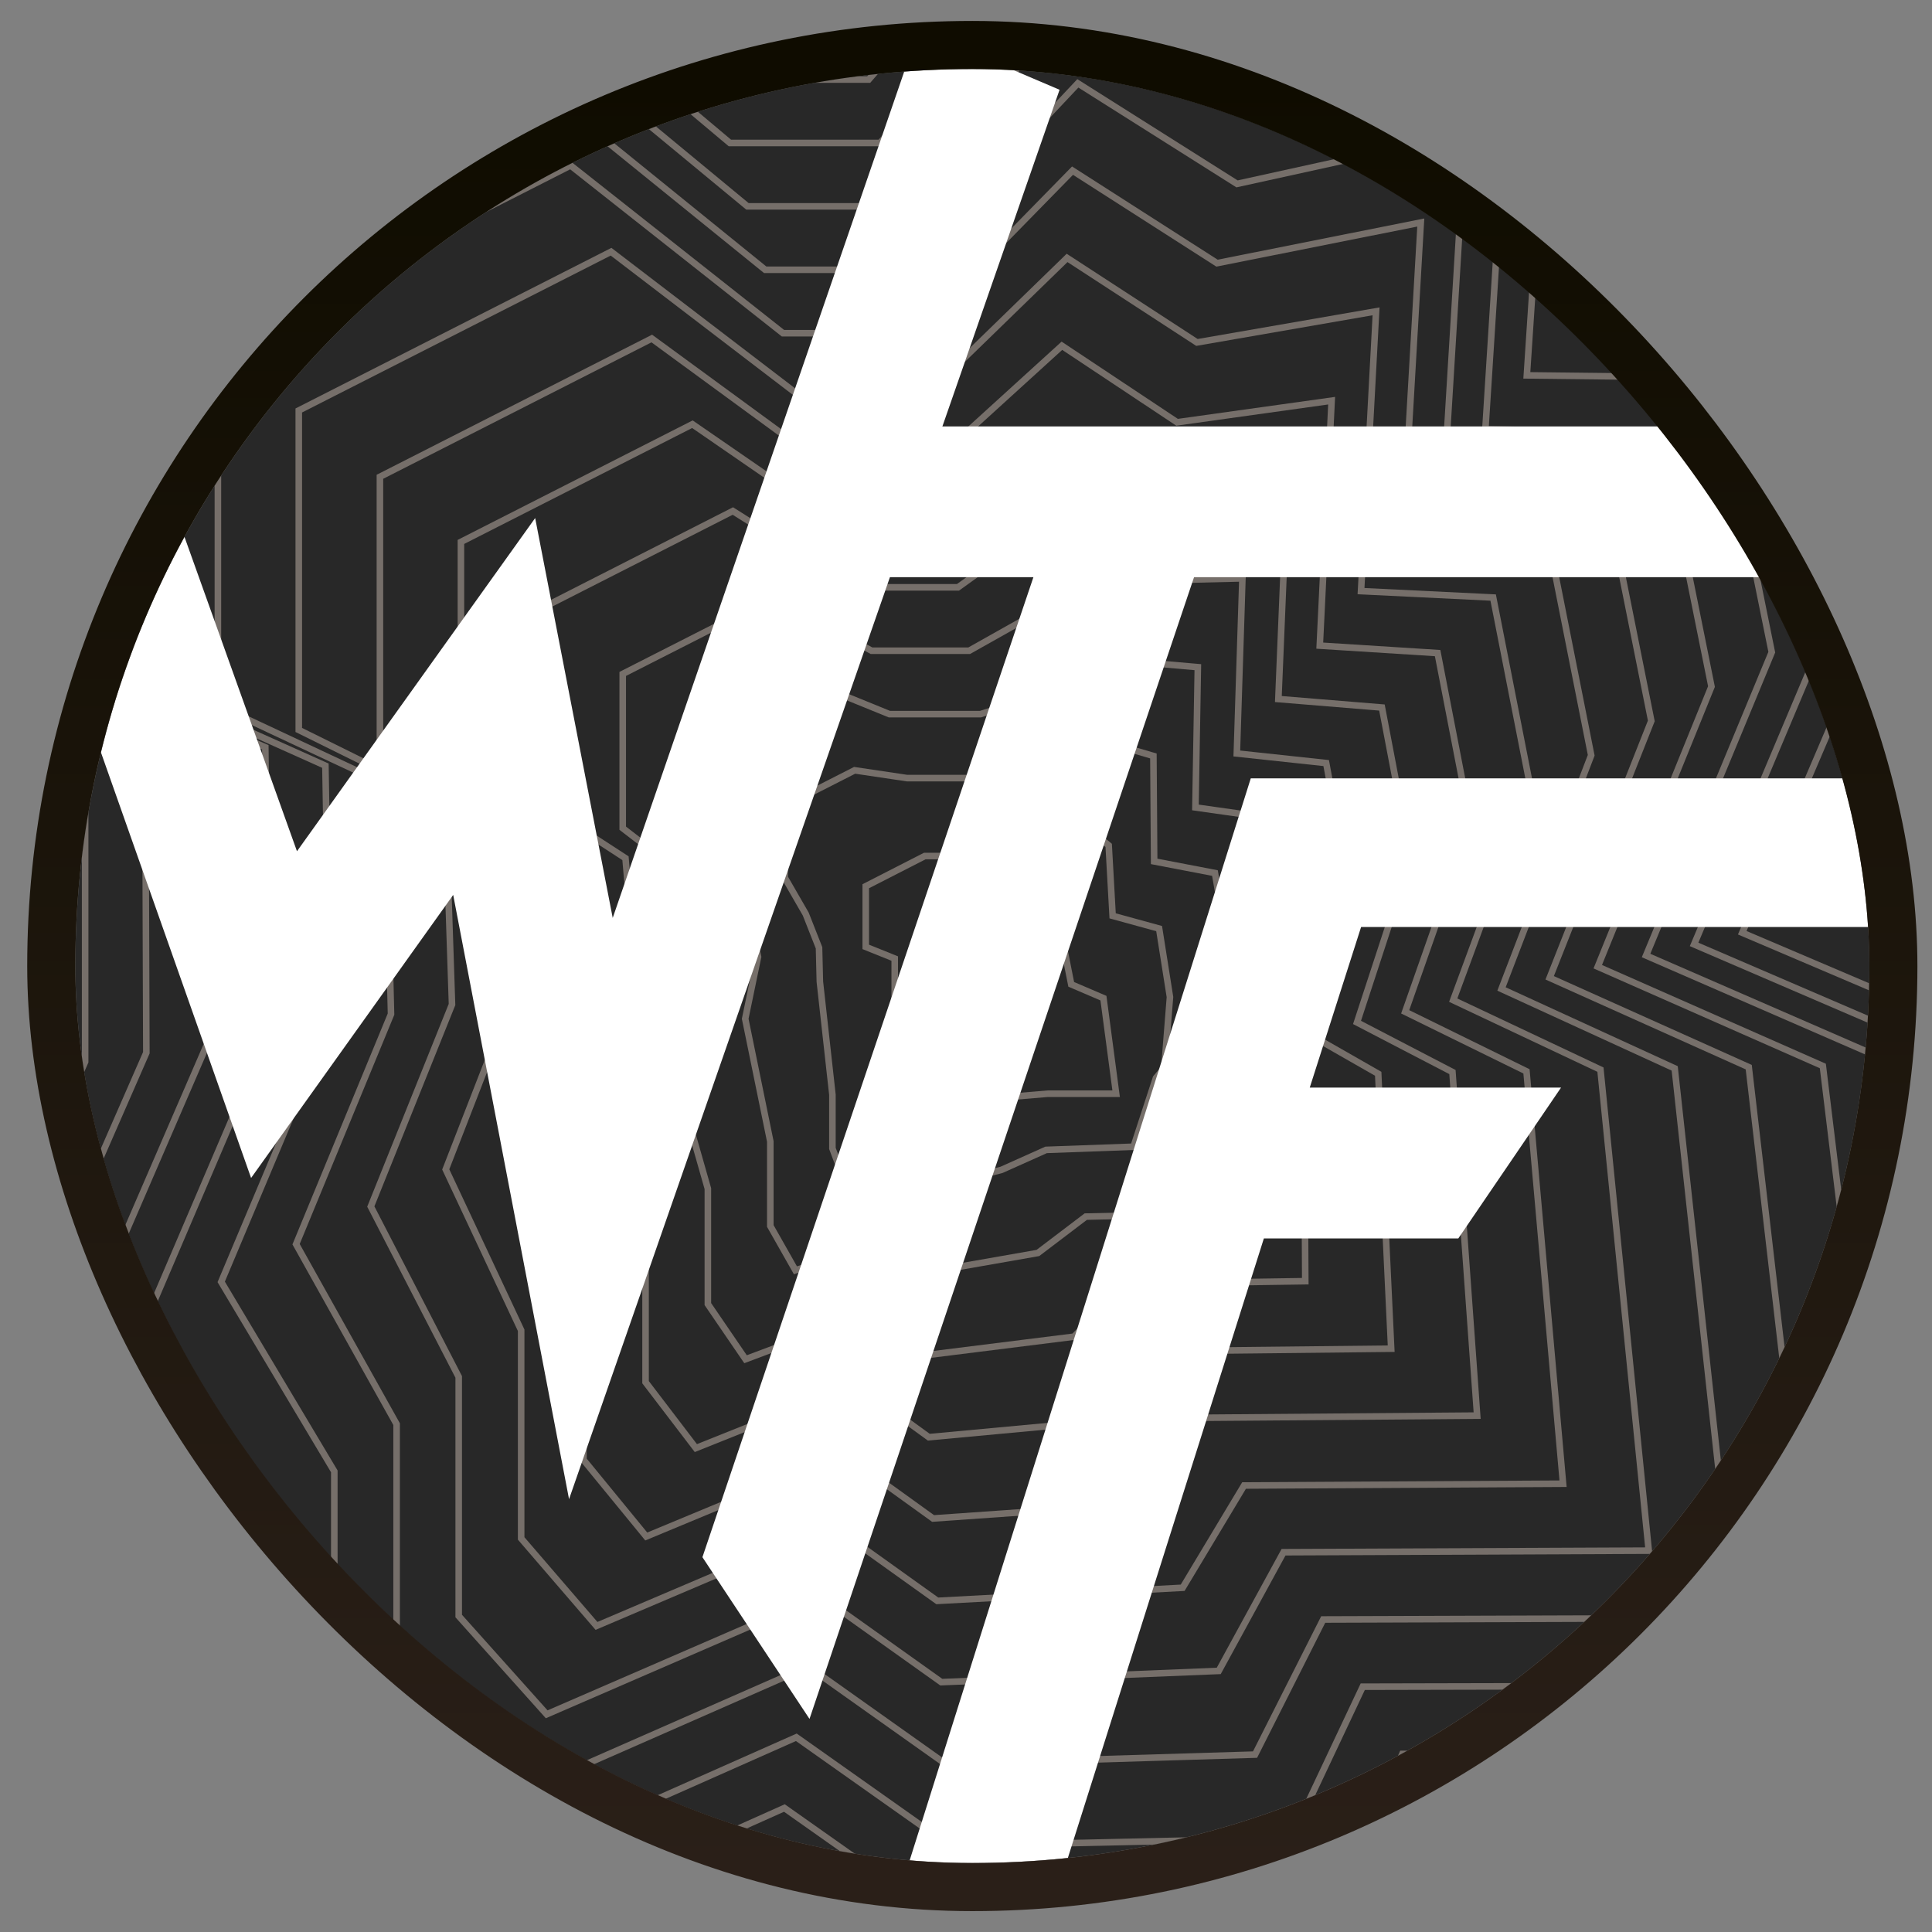 <svg width="28" height="28" viewBox="0 0 28 28" fill="none" xmlns="http://www.w3.org/2000/svg">
<rect x="0" y="0" width="28" height="28" fill="#808080" stroke="none"/>
<g clip-path="url(#clip0_2006_16589)">
<rect x="1.092" y="1" width="26" height="26" rx="13" fill="#282828"/>
<path d="M5.327 -3.859L10.061 0.226H12.428L15.93 -3.859L19.086 -1.94L23.82 -3.219L23.326 3.869H26.483L27.419 8.447L25.25 13.518L29.639 15.388L31.365 28.335H22.044L20.811 31.485H14.006L10.85 29.27L3.601 32.569L1.234 30.206V24.052L-1.133 20.754L1.234 15.388V10.023L-2.711 8.447V0.226L5.327 -3.859Z" stroke="#ECDACD" stroke-opacity="0.4" stroke-width="0.095"/>
<path d="M12.547 12.844L13.403 12.406H14.532L15.32 13.233L15.525 14.266L15.992 14.466L16.176 15.851H15.184L13.991 15.951L13.219 16.304L12.967 16.052V15.393V13.892L12.547 13.723V12.844Z" stroke="#ECDACD" stroke-opacity="0.4" stroke-width="0.095"/>
<path d="M5.916 -2.602L10.318 1.153H12.59L15.852 -2.587L18.796 -0.783L23.174 -1.924L22.727 4.659L25.676 4.674L26.548 8.953L24.552 13.687L28.565 15.414L30.12 27.364L21.471 27.368L20.287 30.28L13.946 30.308L11.023 28.253L4.322 31.288L2.137 29.081V23.376L-0.048 20.216L2.121 15.257L2.104 10.297L-1.537 8.809V1.187L5.916 -2.602Z" stroke="#ECDACD" stroke-opacity="0.4" stroke-width="0.095"/>
<path d="M6.506 -1.352L10.578 2.072H12.754L15.777 -1.322L18.509 0.367L22.53 -0.637L22.128 5.44L24.871 5.471L25.678 9.452L23.856 13.848L27.493 15.431L28.877 26.386L20.899 26.394L19.765 29.067L13.887 29.122L11.197 27.228L5.044 29.999L3.041 27.949V22.692L1.039 19.67L3.009 15.117L2.977 10.564L-0.361 9.163V2.139L6.506 -1.352Z" stroke="#ECDACD" stroke-opacity="0.4" stroke-width="0.095"/>
<path d="M7.092 -0.102L10.833 2.991H12.914L15.698 -0.057L18.217 1.516L21.882 0.65L21.527 6.222L24.062 6.268L24.804 9.95L23.156 14.01L26.418 15.449L27.631 25.408L20.324 25.419L19.238 27.855L13.825 27.936L11.368 26.203L5.763 28.711L3.942 26.817V22.008L2.121 19.124L3.894 14.977L3.845 10.83L0.811 9.517V3.092L7.092 -0.102Z" stroke="#ECDACD" stroke-opacity="0.4" stroke-width="0.095"/>
<path d="M7.681 1.148L11.09 3.91H13.076L15.621 1.208L17.928 2.665L21.236 1.938L20.927 7.004L23.255 7.066L23.932 10.448L22.459 14.171L25.344 15.466L26.386 24.43L19.75 24.445L18.714 26.642L13.765 26.75L11.541 25.178L6.484 27.422L4.845 25.685V21.324L3.206 18.578L4.78 14.838L4.716 11.097L1.984 9.871V4.044L7.681 1.148Z" stroke="#ECDACD" stroke-opacity="0.4" stroke-width="0.095"/>
<path d="M8.269 2.398L11.347 4.829H13.238L15.544 2.473L17.638 3.814L20.591 3.225L20.327 7.786L22.449 7.863L23.061 10.946L21.761 14.333L24.271 15.484L25.142 23.451L19.177 23.471L18.189 25.429L13.704 25.564L11.714 24.152L7.204 26.134L5.748 24.553V20.64L4.291 18.032L5.667 14.698L5.586 11.364L3.158 10.225V4.997L8.269 2.398Z" stroke="#ECDACD" stroke-opacity="0.4" stroke-width="0.095"/>
<path d="M8.856 3.648L11.602 5.748H13.398L15.465 3.738L17.347 4.963L19.943 4.512L19.725 8.567L21.64 8.66L22.187 11.445L21.061 14.495L23.195 15.502L23.895 22.473L18.602 22.496L17.663 24.216L13.642 24.379L11.884 23.127L7.923 24.845L6.648 23.421V19.955L5.374 17.486L6.551 14.558L6.454 11.63L4.33 10.579V5.949L8.856 3.648Z" stroke="#ECDACD" stroke-opacity="0.4" stroke-width="0.095"/>
<path d="M9.446 4.906L11.862 6.674H13.562L15.39 5.011L17.059 6.12L19.299 5.807L19.127 9.357L20.835 9.465L21.317 11.951L20.365 14.664L22.123 15.527L22.653 21.503L18.03 21.529L17.14 23.011L13.584 23.201L12.059 22.11L8.645 23.564L7.553 22.296V19.279L6.46 16.948L7.44 14.427L7.327 11.905L5.506 10.941V6.91L9.446 4.906Z" stroke="#ECDACD" stroke-opacity="0.4" stroke-width="0.095"/>
<path d="M10.035 6.148L12.119 7.585H13.724L15.313 6.268L16.77 7.261L18.653 7.087L18.527 10.131L20.028 10.254L20.445 12.441L19.667 14.818L21.05 15.537L21.408 20.516L17.457 20.547L16.616 21.79L13.523 22.007L12.232 21.077L9.366 22.268L8.456 21.157V18.587L7.545 16.395L8.326 14.279L8.197 12.164L6.68 11.287V7.854L10.035 6.148Z" stroke="#ECDACD" stroke-opacity="0.4" stroke-width="0.095"/>
<path d="M10.621 7.406L12.374 8.512H13.884L15.234 7.541L16.478 8.418L18.006 8.382L17.925 10.92L19.22 11.059L19.572 12.947L18.968 14.987L19.974 15.562L20.162 19.546L16.881 19.581L16.089 20.585L13.461 20.829L12.402 20.06L10.085 20.987L9.356 20.032V17.911L8.628 15.857L9.211 14.147L9.065 12.438L7.852 11.649V8.815L10.621 7.406Z" stroke="#ECDACD" stroke-opacity="0.4" stroke-width="0.095"/>
<path d="M11.21 8.656L12.631 9.431H14.046L15.157 8.806L16.189 9.567L17.36 9.669L17.325 11.702L18.413 11.856L18.7 13.445L18.27 15.148L18.901 15.58L18.917 18.568L16.308 18.606L15.565 19.372L13.4 19.643L12.575 19.035L10.805 19.699L10.259 18.9V17.227L9.713 15.311L10.097 14.008L9.936 12.705L9.025 12.003V9.767L11.21 8.656Z" stroke="#ECDACD" stroke-opacity="0.4" stroke-width="0.095"/>
<path d="M11.8 9.906L12.89 10.35H14.21L15.082 10.071L15.901 10.716L16.716 10.956L16.727 12.484L17.608 12.653L17.83 13.944L17.574 15.31L17.829 15.598L17.675 17.589L15.736 17.632L15.042 18.159L13.342 18.457L12.75 18.01L11.528 18.41L11.164 17.768V16.543L10.8 14.765L10.986 13.868L10.808 12.971L10.201 12.357V10.72L11.8 9.906Z" stroke="#ECDACD" stroke-opacity="0.4" stroke-width="0.095"/>
<path d="M12.386 11.164L13.146 11.277H14.37L15.003 11.344L15.61 11.873L16.068 12.252L16.125 13.273L16.799 13.458L16.956 14.45L16.874 15.479L16.753 15.623L16.428 16.619L15.161 16.665L14.516 16.954L13.28 17.279L12.92 16.992L12.246 17.129L12.064 16.644V15.866L11.882 14.227L11.87 13.736L11.677 13.246L11.373 12.719V11.68L12.386 11.164Z" stroke="#ECDACD" stroke-opacity="0.4" stroke-width="0.095"/>
<path d="M13.315 6.18H24.13H25.681L26.758 8.365H17.305L11.732 24.912L10.18 22.568L14.977 8.365H12.713L13.315 6.18Z" fill="white"/>
<path d="M18.127 11.281H27.865L28.34 13.435H19.726L18.982 15.762H22.624L21.135 17.948H18.317L15.261 27.607H12.98L18.127 11.281Z" fill="white"/>
<path d="M4.304 12.337L2.451 7.159L0.963 9.487L3.639 17.072L6.568 12.97L8.247 21.727L15.356 1.301L13.314 0.43L8.88 13.303L7.756 7.508L4.304 12.337Z" fill="white"/>
</g>
<rect x="0.743" y="0.652" width="26.697" height="26.697" rx="13.348" stroke="url(#paint0_linear_2006_16589)" stroke-width="0.697"/>
<defs>
<linearGradient id="paint0_linear_2006_16589" x1="14.092" y1="1" x2="14.092" y2="28.219" gradientUnits="userSpaceOnUse">
<stop stop-color="#0F0C00"/>
<stop offset="1" stop-color="#2B2019"/>
</linearGradient>
<clipPath id="clip0_2006_16589">
<rect x="1.092" y="1" width="26" height="26" rx="13" fill="white"/>
</clipPath>
</defs>
</svg>
